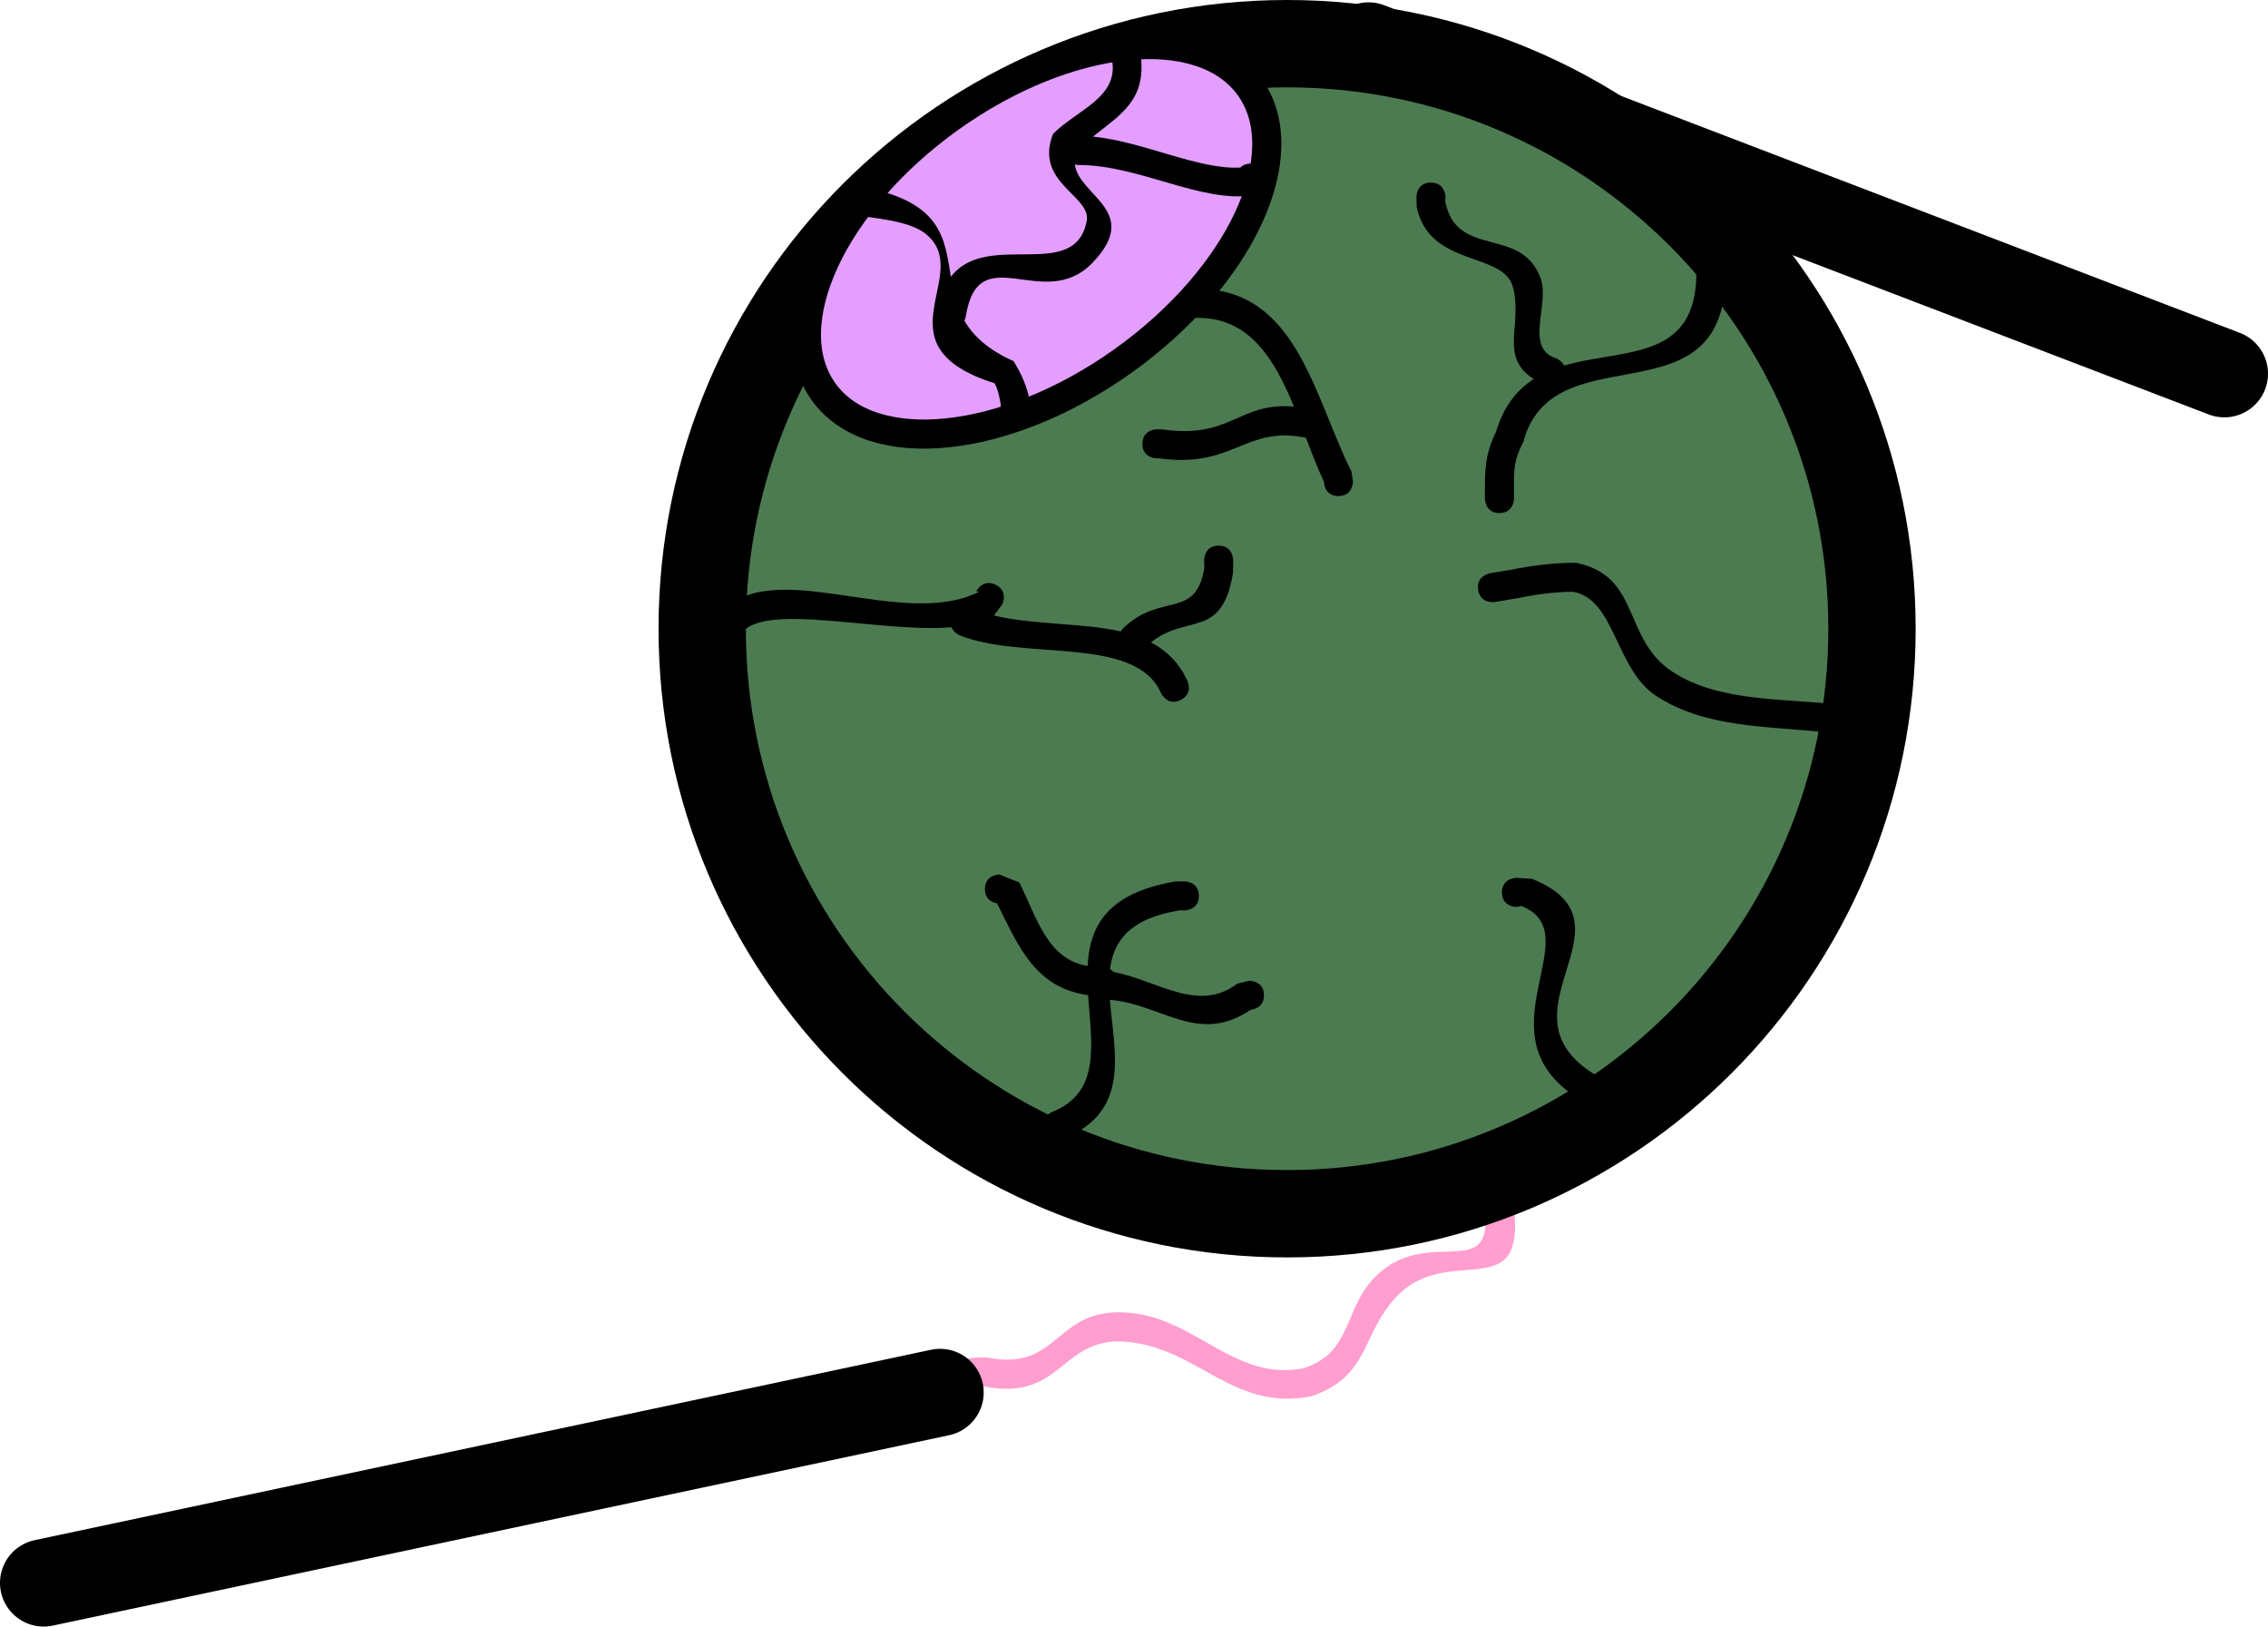 <svg version="1.1" xmlns="http://www.w3.org/2000/svg" xmlns:xlink="http://www.w3.org/1999/xlink" width="38.962" height="27.936" viewBox="0,0,38.962,27.936"><g transform="translate(-297.889,-169.202)"><g data-paper-data="{&quot;isPaintingLayer&quot;:true}" fill-rule="nonzero" stroke-linejoin="miter" stroke-miterlimit="10" stroke-dasharray="" stroke-dashoffset="0" style="mix-blend-mode: normal"><path d="M313.586,193.079c-0.079,-0.237 0.158,-0.316 0.158,-0.316l0.144,-0.045c0.333,-0.164 0.589,-0.202 0.96,-0.202c1.273,0.258 1.137,-0.897 2.471,-0.765c1.129,0.112 1.801,1.186 2.97,0.948c0.842,-0.271 0.677,-1.036 1.24,-1.582c0.978,-0.949 2.177,0.303 1.814,-1.48c0,0 -0.049,-0.245 0.196,-0.294c0.245,-0.049 0.294,0.196 0.294,0.196c0.447,2.278 -0.996,0.926 -1.951,1.932c-0.623,0.656 -0.448,1.364 -1.466,1.712c-1.333,0.264 -1.927,-0.811 -3.148,-0.934c-1.165,-0.117 -1.104,1.032 -2.471,0.765c-0.273,0 -0.444,0.027 -0.687,0.151l-0.209,0.072c0,0 -0.237,0.079 -0.316,-0.158z" fill="#ff9ecf" stroke="none" stroke-width="0.5" stroke-linecap="butt"/><path d="M336.101,175.62l-14.702,-5.628" data-paper-data="{&quot;index&quot;:null}" fill="none" stroke="#000000" stroke-width="1.5" stroke-linecap="round"/><path d="M298.639,196.388l15.399,-3.27" data-paper-data="{&quot;index&quot;:null}" fill="none" stroke="#000000" stroke-width="1.5" stroke-linecap="round"/><path d="M309.952,180c0,-5.549 4.499,-10.048 10.048,-10.048c5.549,0 10.048,4.499 10.048,10.048c0,5.549 -4.499,10.048 -10.048,10.048c-5.549,0 -10.048,-4.499 -10.048,-10.048z" fill="#4c7b51" stroke="#000000" stroke-width="1.5" stroke-linecap="butt"/><path d="M319.359,170.697c0.823,1.152 -0.15,3.256 -2.173,4.701c-2.022,1.444 -4.329,1.682 -5.151,0.53c-0.823,-1.152 0.15,-3.256 2.173,-4.701c2.022,-1.444 4.329,-1.682 5.151,-0.53z" fill="#e39eff" stroke="#000000" stroke-width="0.5" stroke-linecap="butt"/><path d="M319.197,172.079c0.037,-0.038 0.093,-0.067 0.179,-0.067c0.25,0 0.25,0.25 0.25,0.25l-0.209,0.294c-0.886,0.138 -1.962,-0.52 -2.993,-0.52c0,0 -0.03,0 -0.07,-0.011c0.065,0.543 1.157,0.804 0.302,1.691c-0.838,0.87 -1.955,-0.451 -2.176,0.92c0,0 -0.005,0.033 -0.024,0.073c0.149,0.257 0.399,0.497 0.845,0.696c0.129,0.205 0.232,0.435 0.275,0.673l0.003,0.089c0,0 0,0.25 -0.25,0.25c-0.25,0 -0.25,-0.25 -0.25,-0.25l0.003,-0.007c-0.019,-0.128 -0.046,-0.26 -0.106,-0.375c-2.07,-0.655 -0.322,-1.88 -1.19,-2.571c-0.288,-0.229 -0.908,-0.266 -1.26,-0.325c0,0 -0.247,-0.041 -0.205,-0.288c0.041,-0.247 0.288,-0.205 0.288,-0.205c1.464,0.244 1.505,0.887 1.615,1.56c0.627,-0.815 2.124,0.104 2.333,-0.953c0.088,-0.444 -0.906,-0.653 -0.579,-1.499c0.408,-0.419 1.151,-0.625 1.01,-1.297l-0.003,-0.089c0,0 0,-0.25 0.25,-0.25c0.25,0 0.25,0.25 0.25,0.25l-0.003,0.007c0.111,0.789 -0.332,1.036 -0.816,1.423c0.858,0.085 1.829,0.576 2.534,0.531z" fill="#000000" stroke="none" stroke-width="0.5" stroke-linecap="butt"/><path d="M318.824,178.574c0.25,0 0.25,0.25 0.25,0.25l-0.003,0.218c-0.192,1.152 -0.787,0.691 -1.41,1.193c0.222,0.116 0.411,0.281 0.555,0.52l0.068,0.134c0,0 0.112,0.224 -0.112,0.335c-0.224,0.112 -0.335,-0.112 -0.335,-0.112l-0.05,-0.101c-0.524,-0.876 -2.34,-0.47 -3.408,-0.896c0,0 -0.104,-0.042 -0.145,-0.139c-1.277,0.096 -3.224,-0.446 -3.621,0.115c0,0 -0.15,0.2 -0.35,0.05c-0.2,-0.15 -0.05,-0.35 -0.05,-0.35c0.88,-1.128 3.13,0.26 4.5,-0.427l-0.053,-0.006c0,0 0.112,-0.224 0.335,-0.112c0.224,0.112 0.112,0.335 0.112,0.335l-0.143,0.192c0.709,0.168 1.513,0.122 2.176,0.274c0.019,-0.031 0.037,-0.049 0.037,-0.049c0.657,-0.639 1.25,-0.138 1.401,-1.041l-0.003,-0.135c0,0 0,-0.25 0.25,-0.25z" fill="#000000" stroke="none" stroke-width="0.5" stroke-linecap="butt"/><path d="M315.019,184.717c-0.07,-0.012 -0.21,-0.059 -0.21,-0.246c0,-0.25 0.25,-0.25 0.25,-0.25l0.341,0.138c0.308,0.616 0.481,1.319 1.173,1.434c0.035,-0.666 0.316,-1.249 1.503,-1.451l0.159,-0.003c0,0 0.25,0 0.25,0.25c0,0.25 -0.25,0.25 -0.25,0.25l-0.077,-0.003c-0.863,0.14 -1.138,0.526 -1.2,1.011c0.022,0.012 0.043,0.028 0.061,0.049c0.74,0.136 1.45,0.714 2.125,0.2l0.209,-0.05c0,0 0.25,0 0.25,0.25c0,0.203 -0.165,0.241 -0.227,0.248c-0.907,0.614 -1.527,-0.097 -2.42,-0.17c0.069,0.891 0.376,1.916 -0.804,2.389c0,0 -0.232,0.093 -0.325,-0.139c-0.093,-0.232 0.139,-0.325 0.139,-0.325c0.845,-0.337 0.671,-1.176 0.616,-2.001c-0.002,-0.002 -0.004,-0.004 -0.006,-0.006c-0.886,-0.122 -1.181,-0.807 -1.557,-1.574z" fill="#000000" stroke="none" stroke-width="0.5" stroke-linecap="butt"/><path d="M323.691,184.529c0,-0.25 0.25,-0.25 0.25,-0.25l0.269,0.018c1.902,0.769 -0.696,2.298 1.095,3.371c0,0 0.214,0.129 0.086,0.343c-0.129,0.214 -0.343,0.086 -0.343,0.086c-1.826,-1.097 0.191,-2.854 -1.023,-3.335l-0.084,0.018c0,0 -0.25,0 -0.25,-0.25z" fill="#000000" stroke="none" stroke-width="0.5" stroke-linecap="butt"/><path d="M323.283,179.335c-0.041,-0.247 0.205,-0.288 0.205,-0.288l0.349,-0.058c0.382,-0.076 0.738,-0.121 1.129,-0.121c1.114,0.231 0.795,1.296 1.64,1.862c0.871,0.583 2.152,0.447 3.142,0.611c0,0 0.247,0.041 0.205,0.288c-0.041,0.247 -0.288,0.205 -0.288,0.205c-1.08,-0.181 -2.376,-0.05 -3.329,-0.683c-0.699,-0.464 -0.698,-1.649 -1.419,-1.785c-0.341,0.001 -0.655,0.048 -0.989,0.115l-0.357,0.06c0,0 -0.247,0.041 -0.288,-0.205z" fill="#000000" stroke="none" stroke-width="0.5" stroke-linecap="butt"/><path d="M322.471,172.338c0.25,0 0.25,0.25 0.25,0.25l-0.005,0.069c0.191,0.999 1.304,0.416 1.639,1.323c0.164,0.444 -0.287,1.199 0.267,1.376c0,0 0.094,0.038 0.139,0.125c1.128,-0.333 2.537,-0.008 2.227,-2.152c0,0 -0.035,-0.247 0.212,-0.283c0.247,-0.035 0.283,0.212 0.283,0.212c0.496,3.508 -2.875,1.469 -3.426,3.538c-0.184,0.353 -0.159,0.522 -0.159,0.909v0.059c0,0 0,0.25 -0.25,0.25c-0.25,0 -0.25,-0.25 -0.25,-0.25v-0.059c0,-0.44 -0.002,-0.686 0.193,-1.091c0.134,-0.445 0.365,-0.721 0.645,-0.902c-0.601,-0.389 -0.187,-0.919 -0.355,-1.575c-0.16,-0.624 -1.438,-0.333 -1.655,-1.383l-0.005,-0.167c0,0 0,-0.25 0.25,-0.25z" fill="#000000" stroke="none" stroke-width="0.5" stroke-linecap="butt"/><path d="M317.515,176.824c0,-0.25 0.25,-0.25 0.25,-0.25l0.094,0.003c1.184,0.169 1.302,-0.472 2.259,-0.392c-0.331,-0.804 -0.758,-1.526 -1.647,-1.522c0,0 -0.25,0 -0.25,-0.25c0,-0.25 0.25,-0.25 0.25,-0.25c1.701,0.005 1.993,1.865 2.635,3.138l0.026,0.171c0,0 0,0.25 -0.25,0.25c-0.25,0 -0.25,-0.25 -0.25,-0.25l0.026,0.053c-0.12,-0.242 -0.226,-0.52 -0.334,-0.805c-0.013,-0.001 -0.021,-0.003 -0.021,-0.003c-1.028,-0.206 -1.227,0.539 -2.516,0.355l-0.023,0.003c0,0 -0.25,0 -0.25,-0.25z" fill="#000000" stroke="none" stroke-width="0.5" stroke-linecap="butt"/></g></g></svg>
